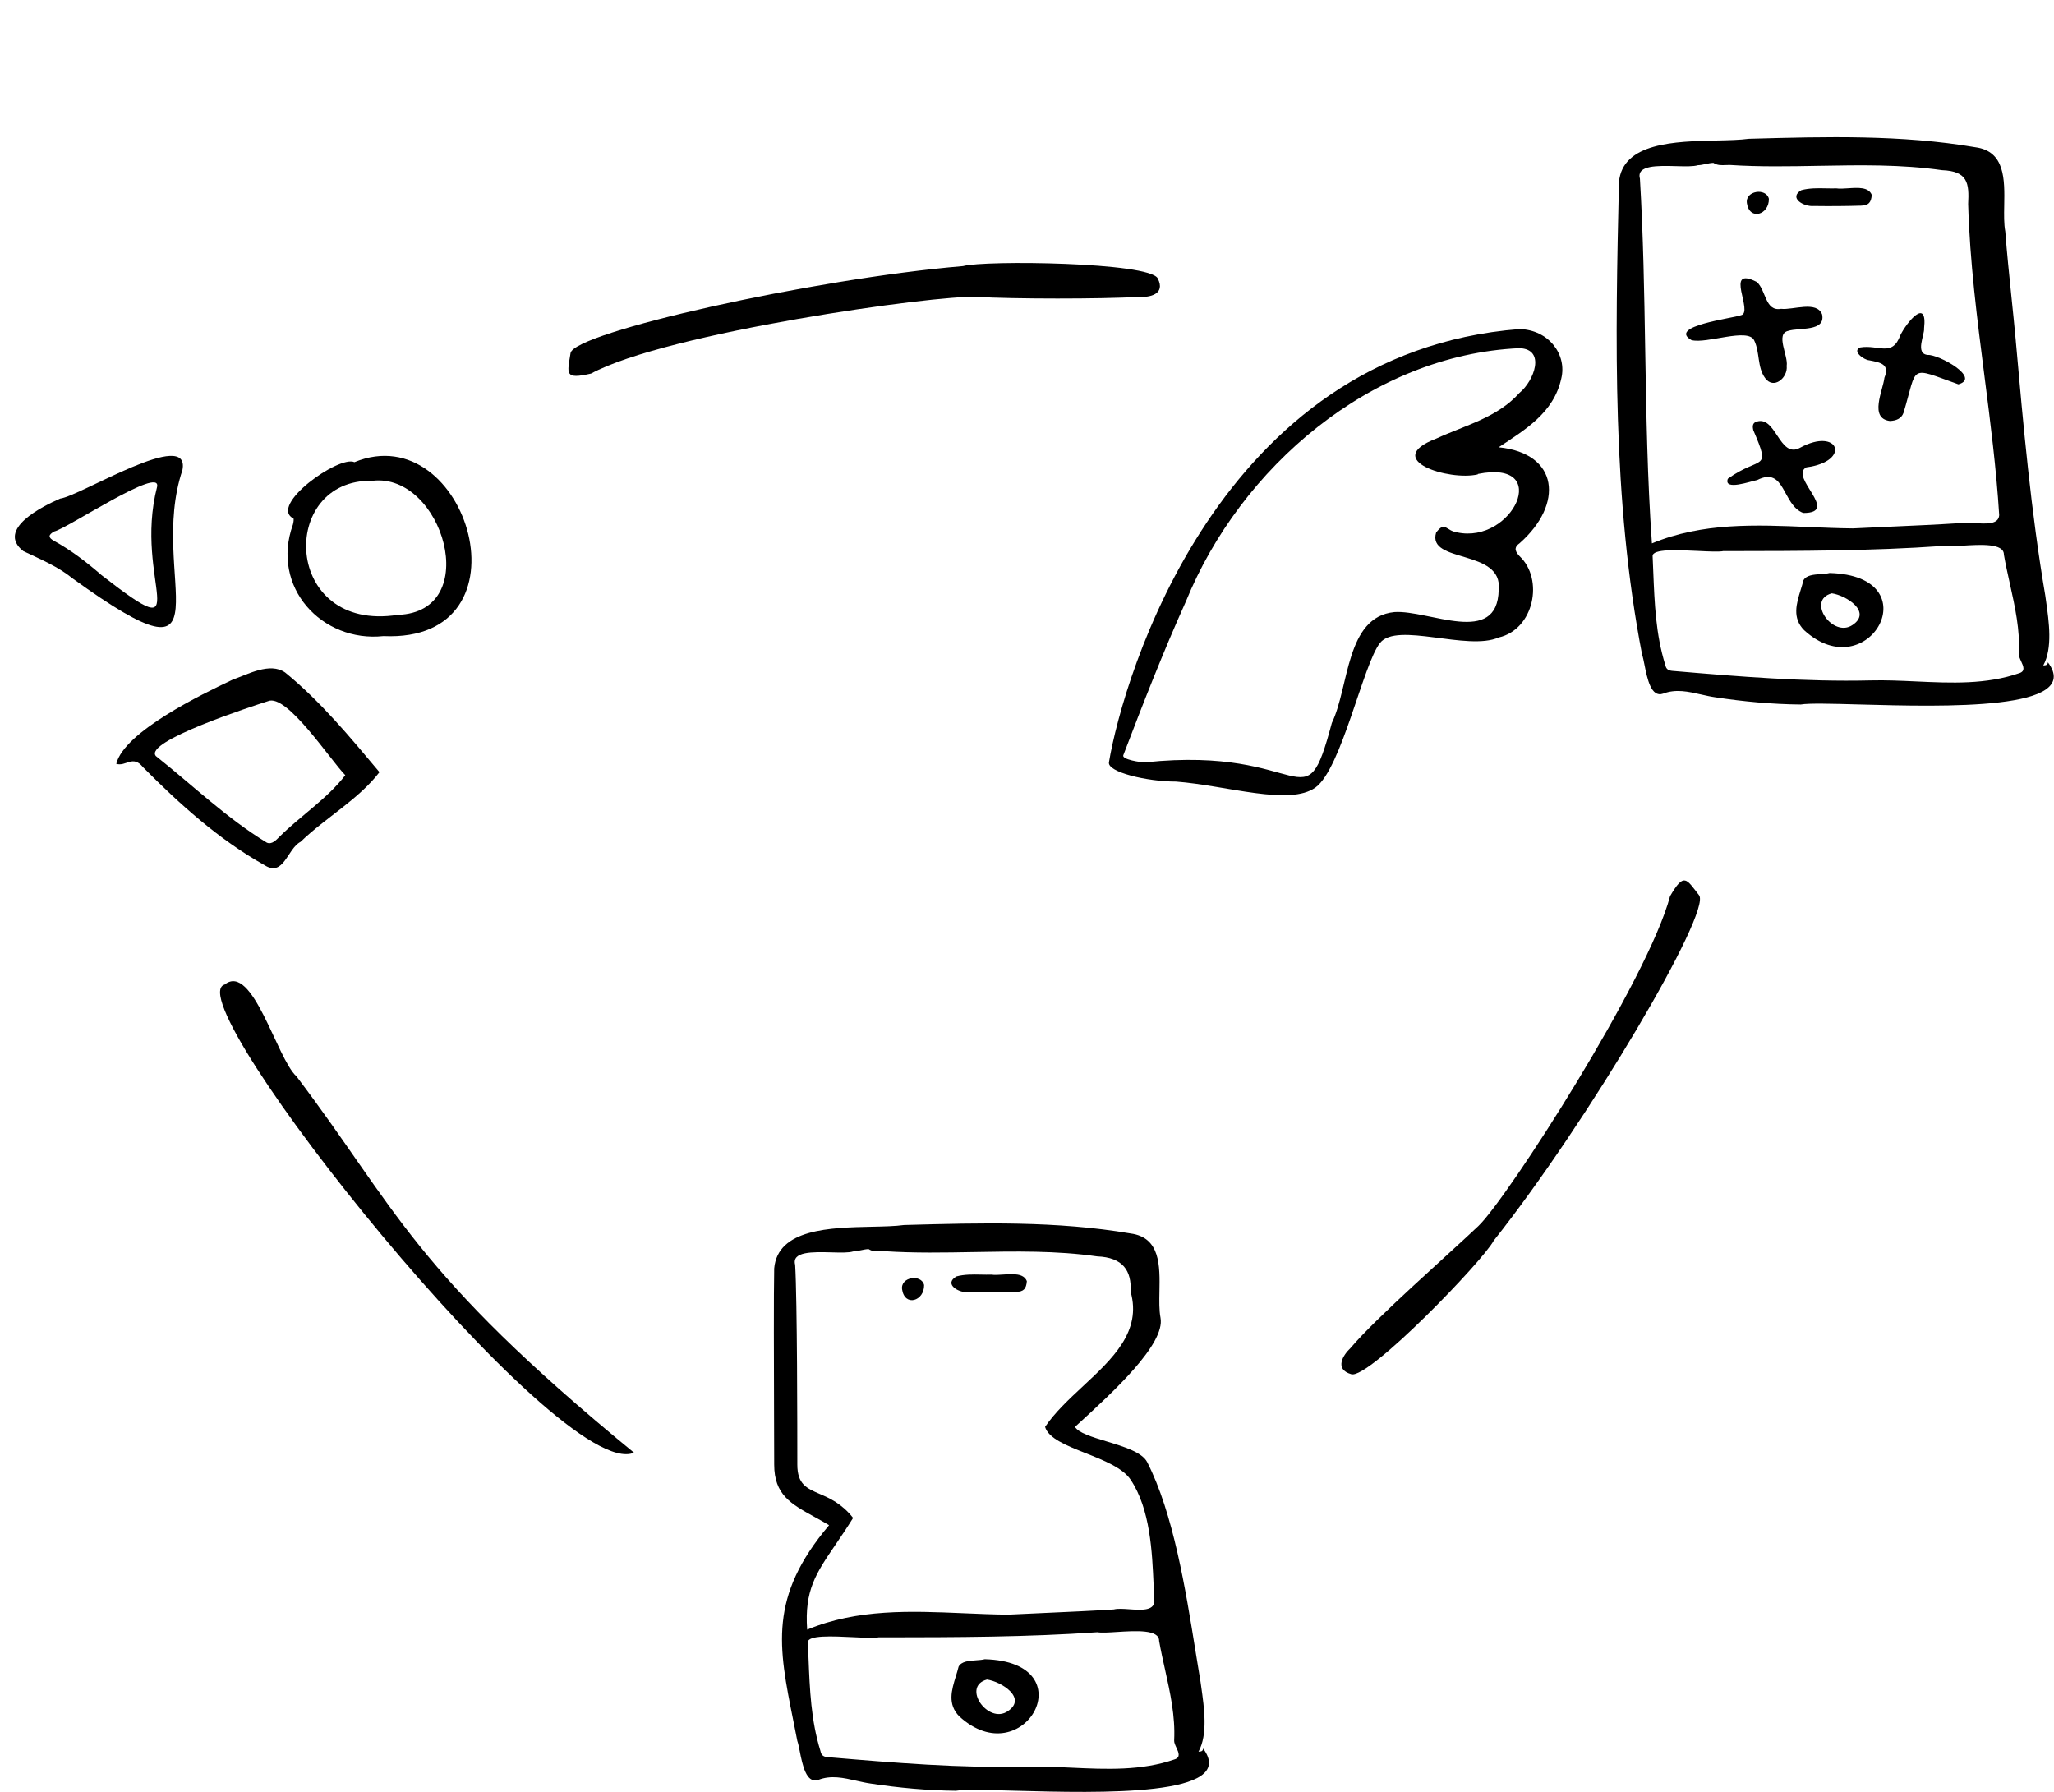 <svg width="94" height="82" viewBox="0 0 94 82" fill="none" xmlns="http://www.w3.org/2000/svg">
<path d="M77.757 40.968C78.344 41.72 72.647 51.372 68.356 56.778C67.876 57.692 62.645 63.119 61.842 62.887C61.038 62.655 61.482 61.992 61.805 61.69C62.989 60.283 66.352 57.349 67.668 56.093C68.983 54.836 75.42 44.829 76.43 41.009C77.071 39.911 77.169 40.215 77.757 40.968Z" fill="currentColor"/>
<path d="M26.111 16.157C26.257 15.214 37.192 12.754 44.069 12.177C45.064 11.902 52.601 11.995 52.983 12.739C53.364 13.484 52.577 13.614 52.135 13.586C50.299 13.687 46.488 13.684 44.672 13.586C42.855 13.489 30.525 15.215 27.049 17.095C25.811 17.38 25.965 17.1 26.111 16.157Z" fill="currentColor"/>
<path fill-rule="evenodd" clip-rule="evenodd" d="M10.281 45.055C11.565 44.028 12.664 48.444 13.57 49.258C18.144 55.297 18.865 58.158 29.016 66.478C25.622 67.925 7.955 45.724 10.281 45.055Z" fill="currentColor"/>
<path fill-rule="evenodd" clip-rule="evenodd" d="M81.767 16.744C81.827 17.285 81.173 17.847 80.778 17.3C80.413 16.795 80.546 16.126 80.281 15.58C80.005 14.975 78.087 15.752 77.407 15.562C76.302 14.925 79.29 14.567 79.667 14.427C80.29 14.315 78.855 12.118 80.402 12.904C80.833 13.296 80.776 14.262 81.509 14.132C82.06 14.195 83.14 13.746 83.389 14.391C83.552 15.191 82.334 14.98 81.838 15.141C81.237 15.276 81.844 16.28 81.767 16.744Z" fill="currentColor"/>
<path fill-rule="evenodd" clip-rule="evenodd" d="M88.054 15.029C88.088 15.307 87.628 16.188 88.221 16.242C88.713 16.212 90.674 17.286 89.626 17.588C87.324 16.77 87.775 16.697 87.115 18.887C87.015 19.167 86.766 19.253 86.49 19.265C85.528 19.145 86.172 17.872 86.24 17.284C86.497 16.664 86.057 16.588 85.543 16.488C85.301 16.472 84.733 16.061 85.135 15.899C85.973 15.761 86.598 16.354 86.967 15.342C87.247 14.767 88.218 13.567 88.054 15.029Z" fill="currentColor"/>
<path fill-rule="evenodd" clip-rule="evenodd" d="M82.525 23.474C81.558 23.114 81.704 21.317 80.417 21.968C80.141 22.017 78.862 22.48 79.074 21.907C80.592 20.82 81.068 21.624 80.236 19.678C80.209 19.547 80.191 19.397 80.329 19.319C81.276 18.908 81.413 21.029 82.382 20.488C84.154 19.523 84.741 21.115 82.665 21.386C81.861 21.824 84.241 23.479 82.525 23.474Z" fill="currentColor"/>
<path fill-rule="evenodd" clip-rule="evenodd" d="M67.632 21.689C67.632 21.696 67.632 21.702 67.632 21.709C66.321 22.019 63.202 21.042 65.723 20.073C67.07 19.453 68.517 19.117 69.541 17.976C70.207 17.432 70.753 15.979 69.541 15.933C62.755 16.235 56.766 21.388 54.269 27.53C53.236 29.824 52.301 32.218 51.406 34.564C51.338 34.756 52.202 34.895 52.42 34.885C59.862 34.105 59.674 37.874 60.951 33.084C61.751 31.438 61.58 28.227 63.814 28.01C65.385 27.901 68.54 29.613 68.587 26.988C68.789 25.102 65.293 25.797 65.723 24.372C66.138 23.825 66.159 24.286 66.678 24.362C69.23 24.915 71.069 20.999 67.632 21.689ZM60.205 36.035C59.012 36.899 56.148 35.945 53.822 35.767C52.48 35.767 50.674 35.332 50.75 34.885C51.406 30.981 55.767 16.133 69.541 15.058C70.878 15.091 71.721 16.227 71.45 17.326C71.102 18.903 69.784 19.668 68.587 20.468C71.338 20.743 71.58 23.066 69.541 24.863C69.337 25.007 69.268 25.167 69.541 25.451C70.668 26.508 70.201 28.806 68.587 29.172C67.159 29.802 63.934 28.447 63.158 29.42C62.383 30.392 61.398 35.171 60.205 36.035Z" fill="currentColor"/>
<path fill-rule="evenodd" clip-rule="evenodd" d="M78.884 25.217V25.22L79.189 25.22H79.189C82.423 25.216 85.656 25.212 88.882 24.986C89.066 25.019 89.401 24.998 89.778 24.974C90.638 24.92 91.715 24.852 91.707 25.383C91.784 25.827 91.882 26.265 91.979 26.702L91.979 26.702L91.979 26.702C92.215 27.767 92.45 28.825 92.396 29.936C92.389 30.032 92.443 30.149 92.498 30.268C92.598 30.485 92.7 30.706 92.425 30.801C90.904 31.332 89.293 31.258 87.688 31.184H87.688H87.688C86.993 31.152 86.3 31.12 85.616 31.137C82.593 31.209 79.606 30.963 76.604 30.707C76.358 30.694 76.252 30.64 76.207 30.417C75.775 29.029 75.719 27.606 75.661 26.169L75.661 26.169L75.661 26.169C75.652 25.93 75.642 25.69 75.631 25.449C75.621 25.112 76.753 25.167 77.706 25.213C78.221 25.238 78.684 25.261 78.884 25.217ZM82.772 24.117H82.772C80.334 24.013 77.907 23.91 75.599 24.867C75.391 21.918 75.342 18.967 75.292 16.018C75.249 13.401 75.205 10.785 75.05 8.171C74.883 7.553 75.865 7.58 76.713 7.603C77.122 7.614 77.5 7.624 77.702 7.56C77.815 7.558 77.936 7.532 78.057 7.506C78.18 7.48 78.303 7.454 78.413 7.453C78.589 7.571 78.781 7.562 78.972 7.554C79.035 7.551 79.098 7.548 79.16 7.549C80.516 7.638 81.876 7.613 83.236 7.588C85.121 7.554 87.005 7.519 88.875 7.787C90.051 7.833 90.122 8.374 90.071 9.334C90.145 11.963 90.48 14.573 90.814 17.185L90.814 17.185L90.814 17.185C91.087 19.311 91.36 21.438 91.492 23.575C91.463 24.014 90.88 23.973 90.342 23.935C90.069 23.916 89.807 23.897 89.635 23.943C88.599 24.009 87.577 24.054 86.547 24.1L86.547 24.1L86.547 24.1L86.547 24.1L86.547 24.1C85.968 24.126 85.386 24.151 84.798 24.181C84.124 24.175 83.448 24.146 82.772 24.117ZM85.095 32.238C89.007 32.344 95.373 32.519 93.72 30.307C93.712 30.438 93.624 30.445 93.51 30.452C93.942 29.657 93.774 28.474 93.633 27.478C93.623 27.402 93.612 27.328 93.602 27.256C92.945 23.407 92.599 19.505 92.253 15.62L92.251 15.588C92.189 14.91 92.119 14.232 92.049 13.554C91.948 12.568 91.846 11.582 91.771 10.595C91.706 10.255 91.714 9.834 91.722 9.395C91.743 8.219 91.767 6.92 90.403 6.738C87.016 6.159 83.566 6.254 80.135 6.348L80.031 6.351C79.63 6.405 79.117 6.417 78.56 6.429C76.659 6.471 74.254 6.523 74.091 8.334C73.923 15.52 73.779 22.883 75.15 29.959C75.187 30.063 75.221 30.23 75.259 30.423C75.383 31.047 75.559 31.935 76.109 31.743C76.689 31.517 77.27 31.649 77.849 31.781C78.068 31.83 78.286 31.88 78.504 31.91C79.795 32.107 81.096 32.227 82.406 32.24C82.792 32.175 83.811 32.203 85.095 32.238H85.095H85.095ZM83.831 27.151C82.643 27.47 83.89 29.222 84.786 28.596C85.675 28 84.495 27.247 83.831 27.151ZM82.564 28.838C85.514 31.535 88.404 26.347 83.729 26.221C83.615 26.251 83.472 26.261 83.324 26.271C83.003 26.294 82.659 26.317 82.531 26.56C82.496 26.706 82.45 26.854 82.404 27.003C82.211 27.631 82.012 28.279 82.564 28.838ZM84.029 8.619C84.182 8.643 84.378 8.63 84.581 8.616C85.03 8.586 85.516 8.553 85.66 8.918C85.633 9.267 85.517 9.4 85.17 9.411C84.451 9.433 83.731 9.437 83.012 9.427C82.548 9.472 81.836 9.051 82.438 8.702C82.804 8.604 83.184 8.611 83.563 8.619H83.563C83.719 8.622 83.874 8.625 84.029 8.621V8.619ZM80.952 9.097C80.967 9.83 80.065 10.11 79.945 9.296C79.862 8.722 80.826 8.582 80.952 9.097Z" fill="currentColor"/>
<path fill-rule="evenodd" clip-rule="evenodd" d="M40.224 74.925V74.928L40.529 74.928H40.529C43.763 74.924 46.996 74.919 50.222 74.694C50.406 74.727 50.741 74.706 51.118 74.682C51.978 74.628 53.055 74.56 53.046 75.091C53.124 75.535 53.221 75.973 53.319 76.41L53.319 76.41L53.319 76.41C53.555 77.475 53.79 78.533 53.735 79.644C53.728 79.74 53.783 79.857 53.837 79.976C53.938 80.193 54.039 80.414 53.765 80.509C52.244 81.04 50.633 80.966 49.027 80.892H49.027H49.027C48.333 80.86 47.64 80.828 46.956 80.845C43.932 80.917 40.946 80.671 37.943 80.415C37.698 80.402 37.592 80.347 37.547 80.125C37.115 78.737 37.058 77.314 37.001 75.877L37.001 75.877L37.001 75.877C36.991 75.638 36.982 75.398 36.971 75.157C36.96 74.82 38.093 74.875 39.046 74.921C39.561 74.946 40.023 74.969 40.224 74.925ZM44.112 73.825C41.674 73.721 39.246 73.618 36.939 74.575C36.812 72.779 37.336 72.01 38.23 70.696L38.23 70.696C38.475 70.336 38.747 69.936 39.042 69.463C38.52 68.802 37.964 68.56 37.504 68.361C36.918 68.107 36.489 67.921 36.489 67.024C36.489 65.421 36.486 59.5 36.39 57.879C36.223 57.261 37.205 57.288 38.052 57.31C38.462 57.322 38.84 57.332 39.042 57.268C39.154 57.266 39.276 57.24 39.396 57.214C39.52 57.188 39.642 57.162 39.753 57.161C39.929 57.279 40.12 57.27 40.311 57.261C40.374 57.259 40.437 57.256 40.5 57.258C41.856 57.346 43.216 57.321 44.575 57.296C46.461 57.262 48.345 57.227 50.215 57.495C51.391 57.541 51.793 58.15 51.742 59.111C52.256 60.927 50.922 62.169 49.57 63.428C48.928 64.026 48.282 64.627 47.827 65.296C47.979 65.822 48.81 66.152 49.684 66.499C50.513 66.828 51.38 67.172 51.742 67.713C52.644 69.059 52.729 71.028 52.795 72.55L52.795 72.55L52.795 72.55C52.807 72.809 52.817 73.055 52.831 73.283C52.802 73.722 52.219 73.681 51.682 73.643C51.408 73.624 51.147 73.605 50.975 73.651C49.938 73.717 48.917 73.762 47.887 73.808L47.886 73.808L47.886 73.808C47.307 73.834 46.726 73.859 46.138 73.889C45.463 73.883 44.787 73.854 44.112 73.825ZM46.434 81.946C50.347 82.052 56.712 82.227 55.06 80.015C55.052 80.146 54.964 80.153 54.849 80.16C55.282 79.365 55.114 78.182 54.973 77.186C54.962 77.111 54.952 77.037 54.942 76.964C54.866 76.521 54.79 76.047 54.711 75.553L54.711 75.553C54.259 72.741 53.7 69.258 52.5 66.909C52.268 66.454 51.415 66.195 50.629 65.957C49.97 65.757 49.358 65.571 49.196 65.296L49.376 65.132C50.914 63.724 53.34 61.505 53.11 60.303C53.045 59.963 53.053 59.542 53.061 59.103C53.083 57.927 53.107 56.628 51.742 56.446C48.356 55.867 44.906 55.962 41.474 56.056L41.371 56.059C40.97 56.114 40.456 56.125 39.9 56.137C37.999 56.178 35.593 56.231 35.431 58.042C35.406 59.13 35.417 62.499 35.425 64.899C35.428 65.803 35.431 66.569 35.431 67.024C35.431 68.4 36.197 68.822 37.253 69.404C37.472 69.525 37.704 69.652 37.943 69.796C35.167 73.079 35.624 75.352 36.306 78.744C36.366 79.043 36.428 79.35 36.489 79.668C36.527 79.771 36.56 79.938 36.599 80.131C36.722 80.755 36.899 81.643 37.449 81.451C38.029 81.225 38.609 81.357 39.189 81.489C39.407 81.538 39.625 81.588 39.843 81.618C41.135 81.815 42.436 81.935 43.745 81.948C44.132 81.883 45.151 81.91 46.434 81.946H46.434H46.434ZM45.169 76.859C43.982 77.178 45.229 78.93 46.125 78.304C47.014 77.708 45.834 76.954 45.169 76.859ZM43.903 78.546C46.853 81.243 49.742 76.055 45.068 75.929C44.953 75.959 44.811 75.969 44.663 75.979C44.342 76.002 43.998 76.025 43.87 76.268C43.835 76.413 43.789 76.562 43.743 76.711C43.55 77.339 43.351 77.987 43.903 78.546ZM45.361 58.328C45.514 58.352 45.71 58.339 45.914 58.325C46.363 58.295 46.849 58.262 46.993 58.627C46.966 58.976 46.85 59.109 46.503 59.12C45.784 59.142 45.064 59.146 44.344 59.136C43.881 59.181 43.169 58.76 43.771 58.411C44.136 58.313 44.517 58.32 44.896 58.328H44.896C45.052 58.331 45.207 58.334 45.361 58.33V58.328ZM42.291 58.805C42.306 59.538 41.404 59.818 41.284 59.004C41.201 58.43 42.165 58.289 42.291 58.805Z" fill="currentColor"/>
<path fill-rule="evenodd" clip-rule="evenodd" d="M15.802 35.474C15.12 34.785 13.12 31.72 12.265 32.087C11.561 32.313 6.544 33.937 7.136 34.601C8.814 35.933 10.38 37.447 12.213 38.562C12.442 38.661 12.638 38.442 12.79 38.291C13.758 37.329 14.98 36.549 15.802 35.474ZM17.366 35.335C16.412 36.583 14.9 37.417 13.755 38.524C13.14 38.843 12.986 40.165 12.092 39.583C10.006 38.412 8.223 36.799 6.544 35.108C6.077 34.526 5.761 35.095 5.321 34.954C5.689 33.481 9.245 31.766 10.637 31.108C11.347 30.856 12.354 30.292 13.049 30.775C14.68 32.104 16.018 33.73 17.366 35.335Z" fill="currentColor"/>
<path fill-rule="evenodd" clip-rule="evenodd" d="M17.04 22.002C12.728 21.903 12.93 28.962 18.206 28.137C22.141 28.008 20.259 21.614 17.04 22.002ZM17.549 29.109C14.734 29.411 12.374 26.868 13.405 24.006C13.433 23.915 13.455 23.739 13.427 23.726C12.281 23.133 15.515 20.82 16.22 21.149C21.403 19.019 24.49 29.425 17.549 29.109Z" fill="currentColor"/>
<path fill-rule="evenodd" clip-rule="evenodd" d="M7.189 22.277C7.395 21.295 3.066 24.19 2.486 24.32C2.205 24.472 2.2 24.601 2.462 24.745C3.253 25.178 3.965 25.727 4.647 26.319C9.144 29.819 6.077 26.6 7.189 22.277ZM8.348 21.516C6.725 26.32 10.814 31.876 3.342 26.484C2.654 25.924 1.855 25.594 1.068 25.221C-0.198 24.226 1.955 23.164 2.755 22.816C3.666 22.704 8.744 19.524 8.348 21.516Z" fill="currentColor"/>
</svg>
